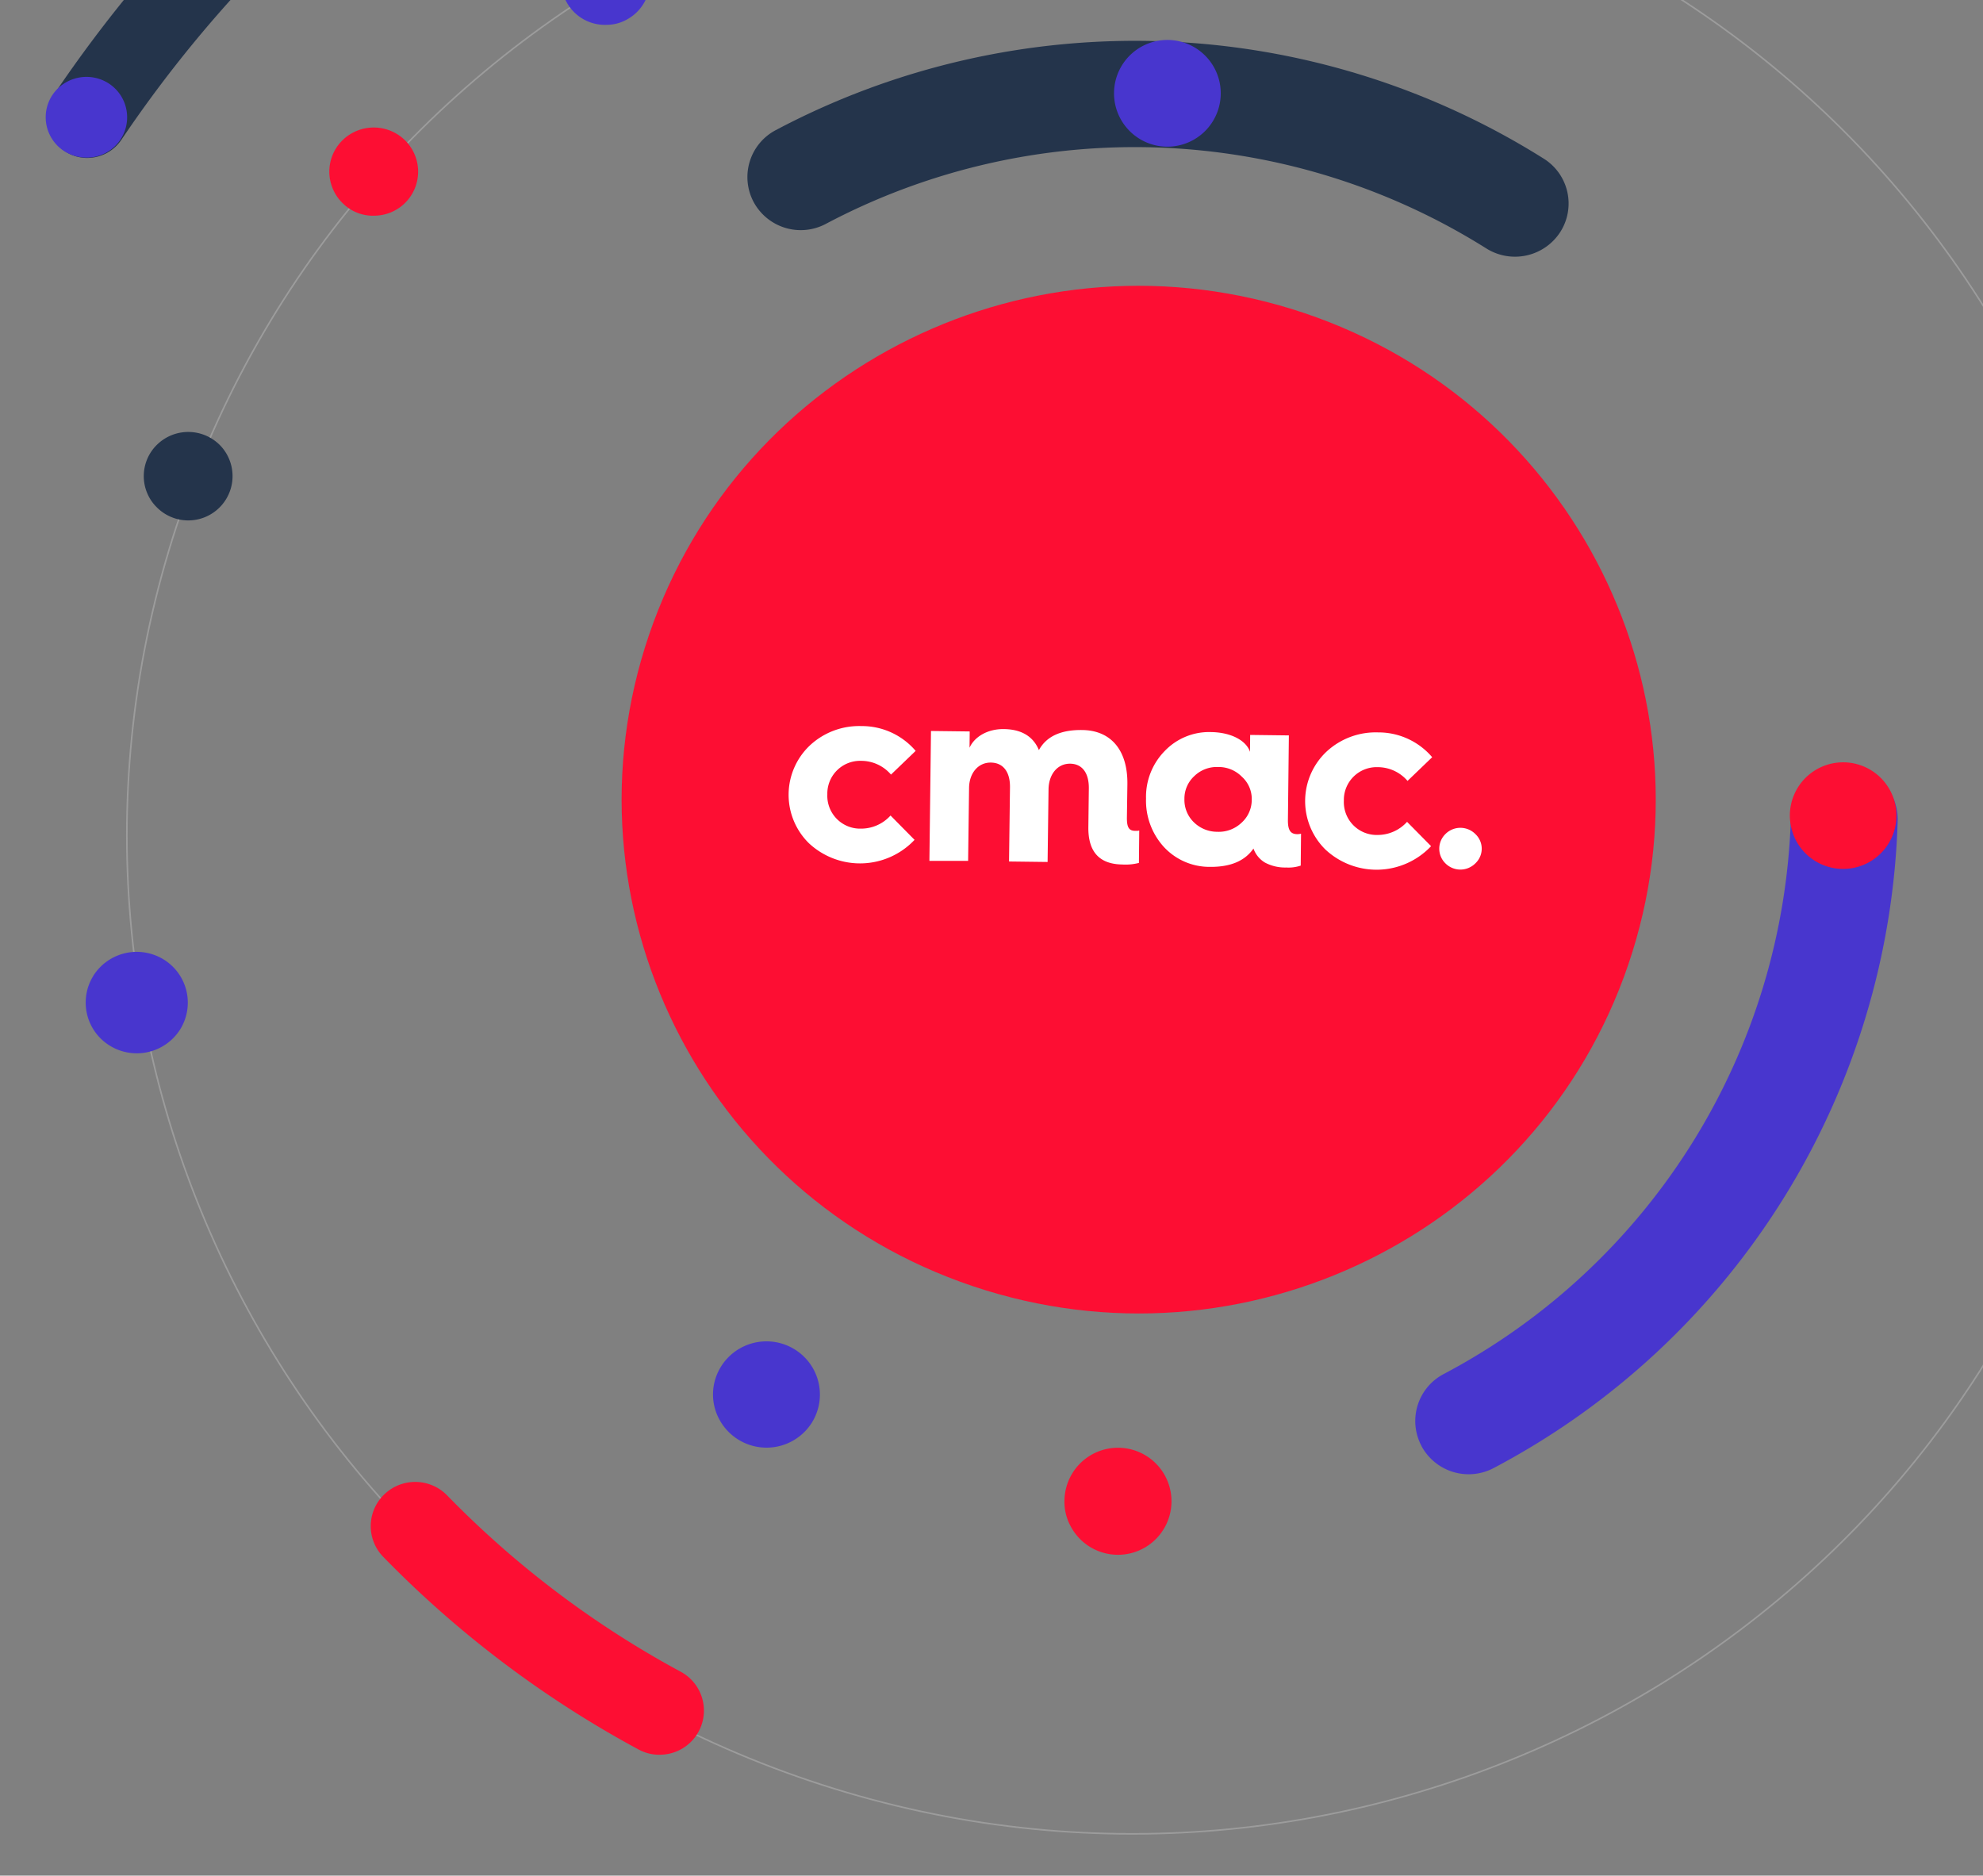 <?xml version="1.0" encoding="UTF-8"?>
<svg xmlns="http://www.w3.org/2000/svg" xmlns:xlink="http://www.w3.org/1999/xlink" id="Layer_1" data-name="Layer 1" viewBox="0 0 1255 1187">
  <rect x="0" y="0" width="1255" height="1187" fill="#808080" stroke="none"/>
  <defs>
    <style>.cls-1,.cls-2{fill:none;}.cls-2{stroke:#d8d8d8;stroke-miterlimit:10;opacity:0.32;}.cls-3{clip-path:url(#clip-path);}.cls-4{opacity:0.12;}.cls-5{clip-path:url(#clip-path-2);}.cls-6{fill:#fff;}.cls-7{fill:#fd0e33;}.cls-8{fill:#24344b;}.cls-9{fill:#4836ce;}</style>
    <clipPath id="clip-path">
      <polygon class="cls-1" points="-338.04 -1.59 1306.38 -1.59 1531.75 1662.42 -936.64 2023.5 -338.04 -1.59"></polygon>
    </clipPath>
    <clipPath id="clip-path-2">
      <polygon class="cls-1" points="-93.02 923.24 317.54 -282.4 1531.03 125.66 1120.47 1331.3 -93.02 923.24"></polygon>
    </clipPath>
  </defs>
  <path class="cls-2" d="M1318.54,731.16C1431,400.73,1252.66,42.21,920-69.76,587.32-181.53,226.52-4.33,114,326.1S179.87,1015.24,512.57,1127c332.64,112,693.5-65.42,806-395.85"></path>
  <g class="cls-3">
    <g class="cls-4">
      <g class="cls-4">
        <g class="cls-4">
          <g class="cls-5">
            <g class="cls-4">
              <path class="cls-6" d="M923.55-76.45A641.28,641.28,0,0,0,241.37,103.13,632.69,632.69,0,0,0,295.07,999a641.77,641.77,0,0,0,901.63-53.08,633.07,633.07,0,0,0-53.76-896A635.76,635.76,0,0,0,923.55-76.45M513.74,1127.22a637.37,637.37,0,0,1-368.92-320.8,634.09,634.09,0,0,1,95.09-704.6,644.05,644.05,0,0,1,904.44-53.33,635.74,635.74,0,0,1,148.84,194,634.09,634.09,0,0,1-95.09,704.6,642.54,642.54,0,0,1-684.36,180.14"></path>
            </g>
          </g>
        </g>
      </g>
    </g>
    <path class="cls-7" d="M418.26,1110.49a27.64,27.64,0,0,1-14.16-3.34A669.14,669.14,0,0,1,242.55,985.26a27.83,27.83,0,0,1,.65-39.53,28.22,28.22,0,0,1,39.76.61A613,613,0,0,0,430.89,1058a27.93,27.93,0,0,1-12.63,52.47"></path>
    <path class="cls-8" d="M56.22,99.94A25.15,25.15,0,0,1,41,95.63a25.48,25.48,0,0,1-7.07-35.52A859.14,859.14,0,0,1,149.46-77.64a25.85,25.85,0,0,1,36.4.58,25.52,25.52,0,0,1-.51,36.21A799.69,799.69,0,0,0,76.72,88.62a26,26,0,0,1-20.5,11.32"></path>
    <path class="cls-9" d="M899.65,915.1a33.56,33.56,0,0,1,14-45.52A412.39,412.39,0,0,0,1133.42,517a33.82,33.82,0,0,1,67.6,2,479.44,479.44,0,0,1-255.6,410,33.89,33.89,0,0,1-45.77-13.82"></path>
    <path class="cls-9" d="M40.55,95.58a25.48,25.48,0,0,1-7.41-35.42,26,26,0,0,1,35.71-7.33A25.52,25.52,0,0,1,55.61,99.74a26.8,26.8,0,0,1-15.06-4.16"></path>
    <path class="cls-8" d="M477,127.91A33.56,33.56,0,0,1,490.9,82.39,485.81,485.81,0,0,1,977,100.4a33.49,33.49,0,0,1,10.48,46.41,34.11,34.11,0,0,1-46.73,10.47A417.89,417.89,0,0,0,522.62,141.7,33.85,33.85,0,0,1,477,127.91"></path>
    <path class="cls-9" d="M456.4,864.7A33.91,33.91,0,0,1,503,854h0a33.58,33.58,0,0,1,10.82,46.31,33.91,33.91,0,0,1-58.55-2,33.19,33.19,0,0,1,1.13-33.59"></path>
    <path class="cls-9" d="M59.09,617.47a32.51,32.51,0,0,1,44.54-10.23h0A32.07,32.07,0,0,1,114,651.5a32.5,32.5,0,0,1-44.54,10.23,32,32,0,0,1-10.33-44.26"></path>
    <path class="cls-7" d="M673.69,949a33.87,33.87,0,1,1,4,17.08,32.41,32.41,0,0,1-4-17.08"></path>
    <path class="cls-9" d="M705.05,58.55a33.77,33.77,0,1,1,4,16.45,33.68,33.68,0,0,1-4-16.45"></path>
    <path class="cls-7" d="M1132.77,515.13a33.73,33.73,0,1,1,4,17,34.72,34.72,0,0,1-4-17"></path>
    <path class="cls-7" d="M218.09,129.71a27.83,27.83,0,0,1-2.73-39.47A28.26,28.26,0,0,1,255,87.56a27.87,27.87,0,0,1-17.69,48.93,27.14,27.14,0,0,1-19.25-6.78"></path>
    <path class="cls-9" d="M359,2.08a27.89,27.89,0,0,1,9.92-38.3,28.24,28.24,0,0,1,38.53,9.89,27.79,27.79,0,0,1-9.89,38.21,26.28,26.28,0,0,1-13.45,3.83A27.65,27.65,0,0,1,359,2.08"></path>
    <path class="cls-8" d="M98.67,320.49A27.78,27.78,0,0,1,99.82,281a28.25,28.25,0,0,1,39.79,1.15,28,28,0,0,1-40.94,38.32"></path>
    <path class="cls-7" d="M1030.56,610.28c57.88-170-33.9-354.53-205.07-412.15S468.61,231.8,410.74,401.84,444.61,756.46,615.81,814s356.88-33.67,414.75-203.7"></path>
  </g>
  <path class="cls-6" d="M588.2,544.8l1-82.2,24.5.3-.1,10.3c3.2-7.1,11.6-11.9,21.6-11.8,11.2.1,18.7,4.6,22.3,13.3,4.7-8.6,13.8-12.9,27.4-12.7,18.5.2,28.9,13.1,28.6,34.4l-.3,20.7c-.1,6.4,1.2,8.7,5.3,8.7H720l1-.2-.2,20.5a33.78,33.78,0,0,1-10.5,1c-14.6-.2-21.7-8.1-21.5-23.7l.3-24.5c.1-9.6-4.1-15.5-11.8-15.6-7.9-.1-13.5,6.5-13.7,16.1l-.6,46.1-24.4-.3.6-47c.1-9.6-4.2-15.5-12.1-15.6s-13.7,6.5-13.8,16.1l-.6,46.1Z"></path>
  <path class="cls-6" d="M579.5,475.2l-15.6,15a24.86,24.86,0,0,0-18.9-8.7,20.75,20.75,0,0,0-21.4,20.3v1a20.8,20.8,0,0,0,20,21.6h.9a25.06,25.06,0,0,0,19.1-8.3l15.2,15.4a47.4,47.4,0,0,1-66.9,2.1,43,43,0,0,1,.7-61.9,45.73,45.73,0,0,1,32.6-12.2,44.67,44.67,0,0,1,34.3,15.7"></path>
  <path class="cls-6" d="M737.1,475.3a38.86,38.86,0,0,1,29.5-12c12.5.2,22.1,5.3,24.5,12.5l.1-10.7,24.5.3-.6,53.3c-.1,6.5,1.5,9.2,6,9.2a9.08,9.08,0,0,0,2.3-.3l-.2,20.2A24.08,24.08,0,0,1,814,549a27,27,0,0,1-13.4-3.1,16.85,16.85,0,0,1-7.3-8.9c-5.5,7.9-14.6,11.7-27.5,11.6A39.33,39.33,0,0,1,736.6,536a43.44,43.44,0,0,1-11.3-30.6,41.39,41.39,0,0,1,11.8-30.1m48.5,45.5a19.43,19.43,0,0,0,6.6-14.6,18.87,18.87,0,0,0-6.2-14.6,20.67,20.67,0,0,0-15.2-6.2,20.41,20.41,0,0,0-15,5.8,19.29,19.29,0,0,0-6.2,14.4,19.68,19.68,0,0,0,5.9,14.7,21.11,21.11,0,0,0,14.9,6.1,20.85,20.85,0,0,0,15.2-5.6"></path>
  <path class="cls-6" d="M906.4,479.2l-15.6,15a24.86,24.86,0,0,0-18.9-8.7,20.75,20.75,0,0,0-21.4,20.3v1a20.8,20.8,0,0,0,20,21.6h.9a25.06,25.06,0,0,0,19.1-8.3l15.2,15.4a47.4,47.4,0,0,1-66.9,2.1,43,43,0,0,1,.7-61.9,45.73,45.73,0,0,1,32.6-12.2,44.67,44.67,0,0,1,34.3,15.7"></path>
  <path class="cls-6" d="M914.9,527.7a13.37,13.37,0,0,1,18.8.1l.1.1a12.68,12.68,0,0,1,.4,18l-.6.6a13.37,13.37,0,0,1-18.8-.1l-.1-.1a13,13,0,0,1,0-18.4l.2-.2"></path>
</svg>
